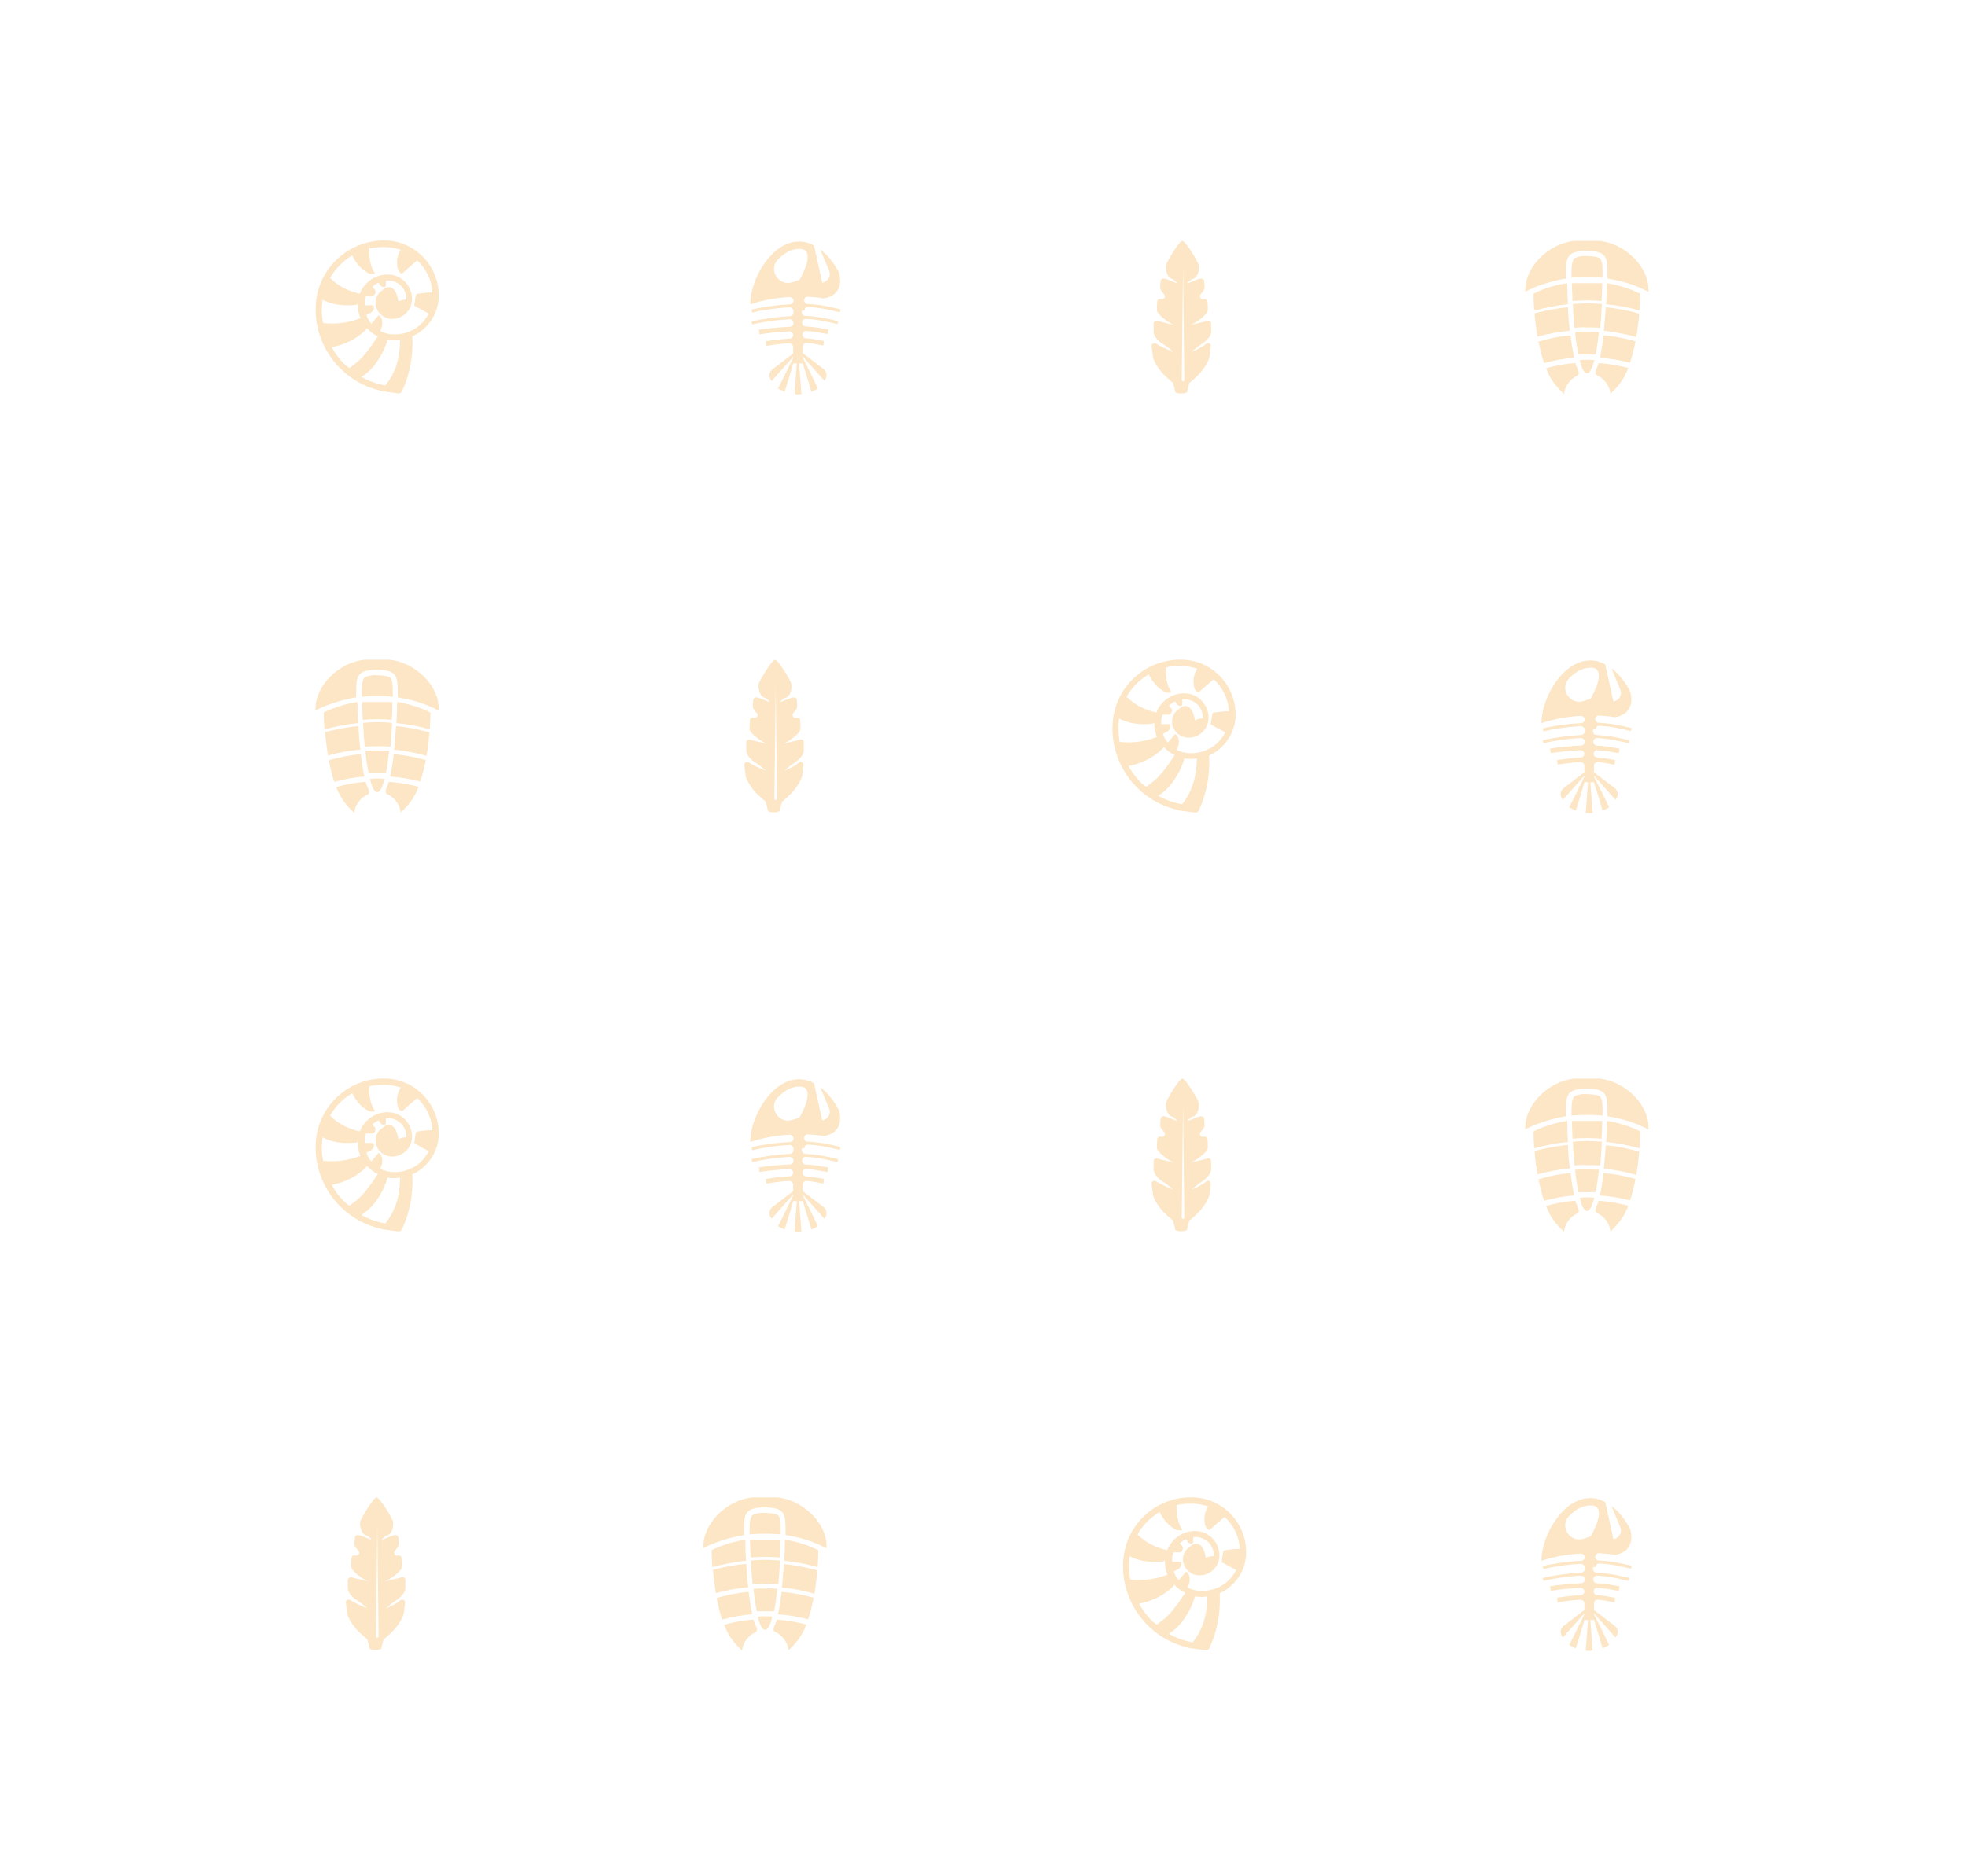 <?xml version="1.0" encoding="utf-8"?>
<!-- Generator: Adobe Illustrator 24.3.0, SVG Export Plug-In . SVG Version: 6.00 Build 0)  -->
<svg version="1.1" id="Layer_1" xmlns="http://www.w3.org/2000/svg" xmlns:xlink="http://www.w3.org/1999/xlink" x="0px" y="0px"
	 viewBox="0 0 595.3 568.5" style="enable-background:new 0 0 595.3 568.5;" xml:space="preserve">
<style type="text/css">
	.st0{fill:#FCE6C5;}
</style>
<g>
	<g>
		<path class="st0" d="M480.8,362.8c0.7,0,1.5,0,2.2,0.1c-0.7,2.7-1.4,4-2.2,4c-0.8,0-1.6-1.3-2.2-4
			C479.3,362.8,480,362.8,480.8,362.8z"/>
		<path class="st0" d="M484.7,362.2c0.2-0.9,0.4-2,0.6-3.2c0.2-1.1,0.3-2.3,0.5-3.6c0,0,0,0,0,0l0,0c3.3,0.3,6.5,0.9,9.7,1.8
			c-0.5,2.3-1,4.5-1.7,6.5c0,0,0,0,0,0c0,0,0,0,0,0C490.8,362.9,487.7,362.4,484.7,362.2z"/>
		<path class="st0" d="M475,346.9C475,346.9,475,346.9,475,346.9c0.1,2.5,0.3,4.9,0.6,7.1c-3.3,0.3-6.6,0.9-9.8,1.8c0,0,0,0,0,0
			c0,0,0,0,0,0c-0.4-2.3-0.7-4.7-0.9-7.1C468.3,347.9,471.6,347.2,475,346.9L475,346.9z"/>
		<path class="st0" d="M486.6,346c0.1-2.1,0.2-4.2,0.2-6.4l0,0c0,0,0,0,0,0v0c5.9,0.9,10.1,3.2,10.1,3.2c0,1.7-0.1,3.5-0.2,5.1
			c0,0,0,0,0,0c0,0,0,0,0,0C493.4,347,490,346.3,486.6,346z"/>
		<path class="st0" d="M475.8,355.4C475.8,355.4,475.8,355.4,475.8,355.4c0.2,1.3,0.3,2.5,0.5,3.6c0.2,1.2,0.4,2.2,0.6,3.2
			c-3.1,0.2-6.1,0.8-9.1,1.6c0,0,0,0,0,0c0,0,0,0,0,0c-0.7-2-1.2-4.2-1.7-6.5C469.3,356.3,472.5,355.7,475.8,355.4L475.8,355.4z"/>
		<path class="st0" d="M474.8,339.6C474.8,339.6,474.8,339.6,474.8,339.6L474.8,339.6c0,2.2,0.1,4.3,0.2,6.4
			c-3.4,0.3-6.8,1-10.2,1.9c0,0,0,0,0,0c0,0,0,0,0,0c-0.1-1.7-0.2-3.4-0.2-5.1C464.7,342.7,468.9,340.5,474.8,339.6L474.8,339.6z"/>
		<path class="st0" d="M485.9,354.1c0.2-2.2,0.4-4.6,0.6-7.1c0,0,0,0,0,0l0,0c3.4,0.3,6.8,1,10.1,1.9c-0.2,2.4-0.5,4.8-0.9,7.1
			c0,0,0,0,0,0c0,0,0,0,0,0C492.5,355,489.2,354.4,485.9,354.1z"/>
		<path class="st0" d="M484.3,363.8C484.3,363.8,484.3,363.8,484.3,363.8L484.3,363.8c3,0.2,6,0.7,9,1.5c-1.5,3.9-3.3,5.7-5.4,7.8
			c0,0,0,0,0,0c0,0,0,0,0,0c-0.3-2.5-1.9-4.6-4.1-5.6c-0.1-0.1-0.2-0.1-0.3-0.2c0,0,0,0,0,0C482.9,366.5,484.1,364.9,484.3,363.8z"
			/>
		<path class="st0" d="M477.3,363.8C477.3,363.8,477.3,363.8,477.3,363.8c0.1,1.1,1.4,2.7,0.9,3.5c0,0,0,0,0,0
			c-0.1,0.1-0.2,0.2-0.3,0.3c-2.2,1-3.8,3.1-4.1,5.6c0,0,0,0,0,0c0,0,0,0,0,0c-2.1-2.1-3.9-3.9-5.4-7.8
			C471.3,364.5,474.3,364,477.3,363.8L477.3,363.8z"/>
		<path class="st0" d="M462.1,341.8c-0.1-7.2,7.1-14.2,14.8-15c0,0,0.1,0,0.2,0c0,0,6.1,0,7.3,0c0.1,0,0.2,0,0.2,0
			c7.7,0.8,15,7.9,14.8,15c0,0.1,0,0.3,0,0.4c0,0,0,0,0,0c0,0,0,0,0,0c-1-0.5-2-1-3-1.4c-3.1-1.3-6.2-2.1-9.4-2.6c0,0,0,0,0,0
			c0,0,0,0,0,0c0,0,0,0,0,0c-0.1-5.9,0.5-8.3-6.3-8.4c-6.8,0.1-6.2,2.5-6.3,8.4c0,0,0,0,0,0c0,0,0,0,0,0c0,0,0,0,0,0
			c-3.2,0.5-6.3,1.4-9.4,2.6c-1,0.4-2,0.9-3,1.4c0,0,0,0,0,0c0,0,0,0,0,0C462.1,342.1,462.1,341.9,462.1,341.8z"/>
		<path class="st0" d="M476.4,345C476.4,345,476.4,345,476.4,345c-0.1-1.8-0.1-3.6-0.2-5.4h0h9.2h0c0,1.8-0.1,3.7-0.2,5.4
			c0,0,0,0,0,0l0,0c-1.5-0.1-2.9-0.2-4.4-0.2C479.3,344.8,477.8,344.9,476.4,345L476.4,345z"/>
		<path class="st0" d="M477,353.1C477,353.1,477,353.1,477,353.1c-0.2-2.2-0.4-4.6-0.5-7.2c1.4-0.1,2.9-0.2,4.4-0.2
			c1.5,0,2.9,0.1,4.4,0.2c-0.1,2.5-0.3,4.9-0.5,7.2c0,0,0,0,0,0l0,0c-1.3-0.1-2.5-0.1-3.8-0.1C479.5,352.9,478.2,353,477,353.1
			L477,353.1z"/>
		<path class="st0" d="M484.4,354.4c-0.3,2.6-0.6,4.9-1,6.8c0,0,0,0,0,0l0,0c-0.2,0-0.4,0-0.6,0c-0.6,0-1.2,0-1.8,0
			c-0.1,0-0.1,0-0.2,0c-0.1,0-0.1,0-0.2,0c-0.6,0-1.2,0-1.8,0c-0.2,0-0.4,0-0.6,0l0,0c0,0,0,0,0,0c-0.4-1.9-0.8-4.2-1-6.8
			c1.2-0.1,2.4-0.1,3.7-0.1C482,354.3,483.2,354.4,484.4,354.4z"/>
		<path class="st0" d="M485.5,338C485.5,338,485.5,338,485.5,338L485.5,338c-0.4,0-0.8-0.1-1.2-0.1c0,0-0.1,0-0.1,0
			c-1.1-0.1-2.3-0.1-3.4-0.1c-1.1,0-2.3,0-3.4,0.1c0,0,0,0-0.1,0c-0.4,0-0.8,0.1-1.2,0.1v0c0,0,0,0,0,0c0-0.5,0-1.1,0-1.6
			c0-1.8,0.2-4.2,1.2-4.4c0.2-0.1,0.3-0.1,0.6-0.2c0.8-0.3,1.9-0.4,2.9-0.3c1,0,2.1,0.1,2.9,0.3c0.2,0.1,0.4,0.1,0.6,0.2
			c1.1,0.2,1.2,2.6,1.2,4.4C485.5,336.9,485.5,337.4,485.5,338z"/>
	</g>
</g>
<path class="st0" d="M483.4,474.8c0-0.6,0.5-1.2,1.2-1.1c3.5,0.2,5.8,0.7,9.5,1.6c0.1-0.3,0.1-0.6,0.2-0.9c-3.8-0.9-6.2-1.4-9.9-1.6
	c-0.6,0-1.1-0.5-1.1-1.1v0c0-0.6,0.5-1.2,1.2-1.1c1.6,0.1,3.1,0.2,4.6,0.5c0,0,6.6-0.4,4.8-7.7c-1.4-2.8-3.4-5.4-5.7-7.1l2.7,6.5
	c0.6,1.5-0.3,3.1-2.1,3.6l-2.5-11.3c-1.4-0.8-3-1.2-4.6-1.2c-8.1,0-14.7,11.2-14.7,19h0c3.9-1.3,7.9-2,11.9-2.2
	c0.6,0,1.2,0.5,1.2,1.1v0c0,0.6-0.5,1.1-1.1,1.1c-3.9,0.2-7.8,0.7-11.6,1.6c0.1,0.3,0.1,0.6,0.2,0.9c3.7-0.9,7.5-1.4,11.3-1.6
	c0.6,0,1.2,0.5,1.2,1.1v0.5c0,0.6-0.5,1.1-1.1,1.1c-3.9,0.2-7.8,0.7-11.6,1.6c0.1,0.3,0.1,0.6,0.2,0.9c3.7-0.9,7.5-1.4,11.3-1.6
	c0.6,0,1.2,0.5,1.2,1.1v0.1c0,0.6-0.5,1.1-1.1,1.1c-2.8,0.1-7,0.5-9.4,0.9c0.1,0.5,0.2,0.9,0.2,1.4c2.3-0.4,6.3-0.8,9-0.9
	c0.6,0,1.2,0.5,1.2,1.1v0c0,0.6-0.5,1.1-1.1,1.1c-2.4,0.1-4.8,0.4-7.2,0.8c0.1,0.5,0.2,0.9,0.2,1.4c2.3-0.4,4.6-0.7,6.9-0.8
	c0.6,0,1.2,0.5,1.2,1.1v0.9v1.1c-2.1,1.6-4.2,3.2-6.3,4.8c-1.1,0.9-1.2,2.5-0.2,3.5l0,0c2.2-2.4,4.3-4.9,6.5-7.3v0.3
	c-1.5,3.1-3,6.2-4.6,9.3c0.7,0.4,1.3,0.7,2,1c0.9-2.9,1.8-5.7,2.6-8.6c0.3,0,0.7,0,1.1,0c-0.2,3.1-0.5,6.2-0.7,9.3
	c0.7,0.1,1.4,0.1,2.1,0c-0.2-3.1-0.5-6.2-0.7-9.3c0.4,0,0.8,0,1.1,0c0.9,2.9,1.8,5.7,2.6,8.6c0.7-0.3,1.3-0.6,2-1
	c-1.5-3.1-3-6.2-4.6-9.3v-0.3c2.2,2.4,4.3,4.9,6.5,7.3c0,0,0,0,0,0c1-1,0.9-2.6-0.2-3.5c-2.1-1.6-4.2-3.2-6.3-4.8v-1.1l0-0.9
	c0-0.6,0.5-1.2,1.2-1.1c1.8,0.1,2.8,0.4,5,0.8c0.1-0.5,0.2-0.9,0.2-1.4c-2.4-0.4-3.4-0.7-5.4-0.8c-0.6,0-1.1-0.5-1.1-1.1l0,0
	c0-0.7,0.6-1.2,1.2-1.1c2.2,0.1,4.1,0.5,6.4,0.9c0.1-0.5,0.2-0.9,0.2-1.4c-2.4-0.4-4.5-0.8-6.8-0.9c-0.6,0-1.1-0.5-1.1-1.1v-0.1
	c0-0.6,0.5-1.2,1.2-1.1c3.5,0.2,5.8,0.7,9.5,1.6c0.1-0.3,0.1-0.6,0.2-0.9c-3.8-0.9-6.2-1.4-9.9-1.6c-0.6,0-1.1-0.5-1.1-1.1V474.8z
	 M481.9,456.1c5.6,0,0,9.4,0,9.4l-2.1,0.7c-4.2,1.4-7.5-3.8-4.4-6.9C477.3,457.3,479.5,456.1,481.9,456.1z"/>
<path class="st0" d="M243.7,347.9c0-0.6,0.5-1.2,1.2-1.1c3.5,0.2,5.8,0.7,9.5,1.6c0.1-0.3,0.1-0.6,0.2-0.9c-3.8-0.9-6.2-1.4-9.9-1.6
	c-0.6,0-1.1-0.5-1.1-1.1v0c0-0.6,0.5-1.2,1.2-1.1c1.6,0.1,3.1,0.2,4.6,0.5c0,0,6.6-0.4,4.8-7.7c-1.4-2.8-3.4-5.4-5.7-7.1l2.7,6.5
	c0.6,1.5-0.3,3.1-2.1,3.6l-2.5-11.3c-1.4-0.8-3-1.2-4.6-1.2c-8.1,0-14.7,11.2-14.7,19h0c3.9-1.3,7.9-2,11.9-2.2
	c0.6,0,1.2,0.5,1.2,1.1v0c0,0.6-0.5,1.1-1.1,1.1c-3.9,0.2-7.8,0.7-11.6,1.6c0.1,0.3,0.1,0.6,0.2,0.9c3.7-0.9,7.5-1.4,11.3-1.6
	c0.6,0,1.2,0.5,1.2,1.1v0.5c0,0.6-0.5,1.1-1.1,1.1c-3.9,0.2-7.8,0.7-11.6,1.6c0.1,0.3,0.1,0.6,0.2,0.9c3.7-0.9,7.5-1.4,11.3-1.6
	c0.6,0,1.2,0.5,1.2,1.1v0.1c0,0.6-0.5,1.1-1.1,1.1c-2.8,0.1-7,0.5-9.4,0.9c0.1,0.5,0.2,0.9,0.2,1.4c2.3-0.4,6.3-0.8,9-0.9
	c0.6,0,1.2,0.5,1.2,1.1v0c0,0.6-0.5,1.1-1.1,1.1c-2.4,0.1-4.8,0.4-7.2,0.8c0.1,0.5,0.2,0.9,0.2,1.4c2.3-0.4,4.6-0.7,6.9-0.8
	c0.6,0,1.2,0.5,1.2,1.1v0.9v1.1c-2.1,1.6-4.2,3.2-6.3,4.8c-1.1,0.9-1.2,2.5-0.2,3.5l0,0c2.2-2.4,4.3-4.9,6.5-7.3v0.3
	c-1.5,3.1-3,6.2-4.6,9.3c0.7,0.4,1.3,0.7,2,1c0.9-2.9,1.8-5.7,2.6-8.6c0.3,0,0.7,0,1.1,0c-0.2,3.1-0.5,6.2-0.7,9.3
	c0.7,0.1,1.4,0.1,2.1,0c-0.2-3.1-0.5-6.2-0.7-9.3c0.4,0,0.8,0,1.1,0c0.9,2.9,1.8,5.7,2.6,8.6c0.7-0.3,1.3-0.6,2-1
	c-1.5-3.1-3-6.2-4.6-9.3v-0.3c2.2,2.4,4.3,4.9,6.5,7.3c0,0,0,0,0,0c1-1,0.9-2.6-0.2-3.5c-2.1-1.6-4.2-3.2-6.3-4.8v-1.1v-0.9
	c0-0.6,0.5-1.2,1.2-1.1c1.8,0.1,2.8,0.4,5,0.8c0.1-0.5,0.2-0.9,0.2-1.4c-2.4-0.4-3.4-0.7-5.4-0.8c-0.6,0-1.1-0.5-1.1-1.1l0,0
	c0-0.7,0.6-1.2,1.2-1.1c2.2,0.1,4.1,0.5,6.4,0.9c0.1-0.5,0.2-0.9,0.2-1.4c-2.4-0.4-4.5-0.8-6.8-0.9c-0.6,0-1.1-0.5-1.1-1.1v-0.1
	c0-0.6,0.5-1.2,1.2-1.1c3.5,0.2,5.8,0.7,9.5,1.6c0.1-0.3,0.1-0.6,0.2-0.9c-3.8-0.9-6.2-1.4-9.9-1.6c-0.6,0-1.1-0.5-1.1-1.1V347.9z
	 M242.2,329.2c5.6,0,0,9.4,0,9.4l-2.1,0.7c-4.2,1.4-7.5-3.8-4.4-6.9C237.6,330.4,239.9,329.2,242.2,329.2z"/>
<path class="st0" d="M340.3,472.8c-0.9,12.6,7.8,23.8,19.8,26.4c0,0,0,0.1,0,0.1c1.8,0.2,3.5,0.5,5.3,0.7c0.3,0,0.9-0.3,1-0.7
	c2.4-5.2,3.4-10.7,3.1-16.6c1.2-0.5,2.4-1.3,3.4-2.2c2.7-2.4,4.3-5.6,4.6-9.2c0-0.4,0-0.8,0-1.1c0-8.6-6.7-15.9-15.4-16.5
	C350.8,453,341.1,461.5,340.3,472.8z M342.1,472.9c0-0.5,0.1-0.9,0.1-1.4c3.1,1.6,6.4,1.9,9.9,1.6c0.3,0,0.6-0.2,0.8-0.3
	c0,1.5,0.2,2.9,0.8,4.3c-3.6,1.4-7.3,1.9-11.3,1.5C342.1,476.7,342,474.8,342.1,472.9z M347.9,489.9c-1.1-1.2-2-2.6-2.8-4
	c3.3-0.7,6.4-1.9,9.1-4.2c0.9-0.7,1.4-1.2,1.6-1.6c0.9,1.1,2,1.9,3.3,2.5c-0.1,0.2-0.3,0.3-0.4,0.5c-1.3,2.1-2.8,4.1-4.4,5.9
	c-1.1,1.2-2.5,2.2-3.8,3.2C349.5,491.6,348.6,490.8,347.9,489.9z M361.3,497.6c-2.5-0.5-5-1.3-7.2-2.6c1.9-1.2,3.4-2.7,4.7-4.6
	c1.4-2,2.5-4.2,3.2-6.7c0.4,0.1,0.8,0.1,1.2,0.1c0.9,0.1,1.8,0,2.6-0.1C365.7,489,364.5,493.7,361.3,497.6z M362,455.6
	c1.4,0.1,2.7,0.4,4,0.8c-0.8,1.3-1.2,2.7-1.1,4.3c0.1,1.2,0.2,2.4,1.5,2.9c1.6-1.4,3-2.7,4.6-4c2.7,2.5,4.4,5.9,4.6,9.7
	c-1.5,0-3.1,0.2-4.6,0.4c-0.2,0-0.5,0.5-0.5,0.8c-0.2,1-0.3,2-0.4,2.8c1.5,0.8,2.9,1.6,4.4,2.4c-0.7,1.3-1.6,2.5-2.7,3.5
	c-2.3,2-5.3,3-8.4,2.8c-1.3-0.1-2.5-0.4-3.6-1c1-2,0.8-4.1-0.5-4.8c-0.7,0.8-1.4,1.7-2.2,2.6c-0.7-0.8-1.2-1.7-1.5-2.7
	c0.5-0.2,0.9-0.4,1.4-0.7c0.7-0.5,1.2-1.3,0.7-2.2c-0.9,0-1.7,0-2.6,0c0-0.3,0-0.6,0-0.9c0-0.7,0.2-1.4,0.4-2c0.7,0,1.3,0.1,2,0
	c0.7-0.1,1.1-1.3,0.7-1.8c-0.3-0.3-0.5-0.6-0.8-0.9c0,0,0.1,0,0.1-0.1c0.6-0.5,1.2-0.9,1.8-1.2c0,0.1,0.1,0.2,0.1,0.2
	c0.4,0.6,0.8,1.4,1.8,1.1c0.2,0,0.3-0.3,0.3-0.5c0-0.5,0-0.9,0-1.4c0.3,0,0.7,0,1.1,0c1.5,0.1,2.8,0.8,3.8,1.9
	c0.9,1.1,1.4,2.5,1.3,3.9c-0.5-0.1-1.3,0.1-2.4,0.5c-0.8-4.9-3.2-5-4.9-3.3c-1.1,0.7-1.9,1.9-2,3.3c-0.1,1.3,0.3,2.6,1.2,3.6
	c0.9,1,2.1,1.6,3.4,1.7c3.3,0.2,6.2-2.3,6.4-5.6c0.1-1.9-0.5-3.8-1.8-5.3c-1.3-1.5-3.1-2.4-5-2.5c-4-0.3-7.6,2.2-9,5.8
	c-3.4-0.8-6.4-2.2-9-4.8c1.6-2.8,3.9-5.1,6.7-6.8c1.2,2.4,2.8,4.3,5,5.4c0.5,0.3,1.1,0.1,1.7,0.2c0-0.1,0.1-0.2,0.1-0.3
	c-1.4-2.2-1.7-4.6-1.6-7.4C358.3,455.6,360.1,455.5,362,455.6z"/>
<path class="st0" d="M361,360.4c0.9-0.8,1.9-1.6,2.8-2.2c1.8-1.1,3-2.6,3.1-3.7c0-0.3,0-0.6,0-0.9c0-0.6,0-1.2,0-1.8
	c0-0.6-0.5-1-1.1-0.8c-1.7,0.5-3.5,0.8-5.2,1.3c0.8-0.7-0.8,0.3,0,0c1.7-0.6,5.3-3.3,5.3-4.5c0-0.3,0-0.6,0-0.8c0-0.6,0-1.2-0.1-1.8
	c0-0.5-0.6-0.9-1.1-0.8c0,0,0,0-0.1,0c-0.8,0.3-1.4-0.8-0.9-1.4c0.7-0.8,1.2-1.5,1.2-1.9c0-0.2,0-0.3,0-0.5c0-0.5-0.1-1.1-0.1-1.6
	c0-0.5-0.5-0.8-1-0.8c-1.3,0.2-2.7,1.1-4.1,1.4c0.6-0.6,1.1-1.2,1.7-1.3c1.3-0.3,1.9-2.4,1.8-3.6c0-0.2,0-0.3,0-0.5
	c-0.1-0.8-4-7.4-5-7.4c-1,0-4.9,6.7-5,7.4c0,0.2,0,0.3,0,0.5c-0.1,1.1,0.6,3.3,1.8,3.6c0.6,0.1,1.1,0.7,1.7,1.3
	c-1.4-0.3-2.7-1.2-4.1-1.4c-0.5-0.1-0.9,0.3-1,0.8c0,0.5-0.1,1.1-0.1,1.6c0,0.2,0,0.3,0,0.5c0,0.4,0.5,1.1,1.2,1.9
	c0.6,0.6,0,1.6-0.9,1.4c0,0,0,0-0.1,0c-0.5-0.2-1.1,0.2-1.1,0.8c0,0.6-0.1,1.2-0.1,1.8c0,0.3,0,0.6,0,0.8c0,1.2,3.6,3.9,5.3,4.5
	c0.8,0.3-0.8-0.7,0,0c-1.7-0.5-3.5-0.8-5.2-1.3c-0.5-0.1-1.1,0.3-1.1,0.8c0,0.6,0,1.2,0,1.8c0,0.3,0,0.6,0,0.9
	c0.1,1.1,1.3,2.7,3.1,3.7c0.9,0.5,1.9,1.4,2.8,2.2c-1.7-0.7-3.4-1.4-5.2-2.5c-0.6-0.4-1.4,0.1-1.3,0.8c0.1,0.6,0.1,1.1,0.2,1.7
	c0.1,0.5,0.2,1.1,0.2,1.6c0.2,1.1,1.5,3.4,3.2,5.2c1,1,2,1.9,2.9,2.6c0.2,0.9,0.4,1.5,0.6,2.4c-0.4,1.1,4.1,1.1,3.7,0
	c0.2-0.9,0.4-1.5,0.6-2.4c1-0.7,1.9-1.6,2.9-2.6c1.7-1.8,3-4.1,3.2-5.2c0.1-0.5,0.2-1.1,0.2-1.6c0.1-0.6,0.2-1.1,0.2-1.7
	c0.1-0.7-0.7-1.2-1.3-0.8C364.4,358.9,362.7,359.7,361,360.4z M358.8,368.9c0,0.2-0.2,0.4-0.4,0.4c-0.2,0-0.4-0.2-0.4-0.4l0.4-34.3
	c0-0.2-0.2,0,0,0c0.2,0,0-0.2,0,0L358.8,368.9z"/>
<g>
	<g>
		<path class="st0" d="M231.8,489.7c0.7,0,1.5,0,2.2,0.1c-0.7,2.7-1.4,4-2.2,4c-0.8,0-1.6-1.3-2.2-4
			C230.3,489.7,231.1,489.7,231.8,489.7z"/>
		<path class="st0" d="M235.7,489.1c0.2-0.9,0.4-2,0.6-3.2c0.2-1.1,0.3-2.3,0.5-3.6c0,0,0,0,0,0v0c3.3,0.3,6.5,0.9,9.7,1.8
			c-0.5,2.3-1,4.5-1.7,6.5c0,0,0,0,0,0c0,0,0,0,0,0C241.8,489.8,238.7,489.3,235.7,489.1z"/>
		<path class="st0" d="M226.1,473.8C226.1,473.8,226.1,473.8,226.1,473.8c0.1,2.5,0.3,4.9,0.6,7.1c-3.3,0.3-6.6,0.9-9.8,1.8
			c0,0,0,0,0,0c0,0,0,0,0,0c-0.4-2.3-0.7-4.7-0.9-7.1C219.3,474.8,222.7,474.1,226.1,473.8L226.1,473.8z"/>
		<path class="st0" d="M237.6,472.9c0.1-2.1,0.2-4.2,0.2-6.4l0,0c0,0,0,0,0,0v0c5.9,0.9,10.1,3.2,10.1,3.2c0,1.7-0.1,3.5-0.2,5.1
			c0,0,0,0,0,0c0,0,0,0,0,0C244.4,473.9,241,473.2,237.6,472.9z"/>
		<path class="st0" d="M226.8,482.3C226.8,482.3,226.8,482.3,226.8,482.3c0.2,1.3,0.3,2.5,0.5,3.6c0.2,1.2,0.4,2.2,0.6,3.2
			c-3.1,0.2-6.1,0.8-9.1,1.6c0,0,0,0,0,0c0,0,0,0,0,0c-0.7-2-1.2-4.2-1.7-6.5C220.3,483.2,223.6,482.6,226.8,482.3L226.8,482.3z"/>
		<path class="st0" d="M225.8,466.5C225.8,466.5,225.8,466.5,225.8,466.5L225.8,466.5c0,2.2,0.1,4.3,0.2,6.4
			c-3.4,0.3-6.8,1-10.2,1.9c0,0,0,0,0,0c0,0,0,0,0,0c-0.1-1.7-0.2-3.4-0.2-5.1C215.7,469.6,219.9,467.4,225.8,466.5L225.8,466.5z"/>
		<path class="st0" d="M236.9,481c0.2-2.2,0.4-4.6,0.6-7.1c0,0,0,0,0,0v0c3.4,0.3,6.8,1,10.1,1.9c-0.2,2.4-0.5,4.8-0.9,7.1
			c0,0,0,0,0,0c0,0,0,0,0,0C243.5,481.9,240.2,481.3,236.9,481z"/>
		<path class="st0" d="M235.3,490.7C235.3,490.7,235.3,490.7,235.3,490.7L235.3,490.7c3,0.2,6,0.7,9,1.5c-1.5,3.9-3.3,5.7-5.4,7.8
			c0,0,0,0,0,0c0,0,0,0,0,0c-0.3-2.5-1.9-4.6-4.1-5.6c-0.1-0.1-0.2-0.1-0.3-0.2c0,0,0,0,0,0C233.9,493.4,235.2,491.9,235.3,490.7z"
			/>
		<path class="st0" d="M228.3,490.7C228.3,490.7,228.3,490.7,228.3,490.7c0.1,1.1,1.4,2.7,0.9,3.5c0,0,0,0,0,0
			c-0.1,0.1-0.2,0.2-0.3,0.3c-2.2,1-3.8,3.1-4.1,5.6c0,0,0,0,0,0c0,0,0,0,0,0c-2.1-2.1-3.9-3.9-5.4-7.8
			C222.3,491.4,225.3,490.9,228.3,490.7L228.3,490.7z"/>
		<path class="st0" d="M213.1,468.7c-0.1-7.2,7.1-14.2,14.8-15c0,0,0.1,0,0.2,0c0,0,6.1,0,7.3,0c0.1,0,0.2,0,0.2,0
			c7.7,0.8,15,7.9,14.8,15c0,0.1,0,0.3,0,0.4c0,0,0,0,0,0c0,0,0,0,0,0c-1-0.5-2-1-3-1.4c-3.1-1.3-6.2-2.1-9.4-2.6c0,0,0,0,0,0
			c0,0,0,0,0,0c0,0,0,0,0,0c-0.1-5.9,0.5-8.3-6.3-8.4c-6.8,0.1-6.2,2.5-6.3,8.4c0,0,0,0,0,0c0,0,0,0,0,0c0,0,0,0,0,0
			c-3.2,0.5-6.3,1.4-9.4,2.6c-1,0.4-2,0.9-3,1.4c0,0,0,0,0,0c0,0,0,0,0,0C213.1,469,213.1,468.8,213.1,468.7z"/>
		<path class="st0" d="M227.4,471.9C227.4,471.9,227.4,471.9,227.4,471.9c-0.1-1.8-0.1-3.6-0.2-5.4h0h9.2h0c0,1.8-0.1,3.7-0.2,5.4
			c0,0,0,0,0,0v0c-1.5-0.1-2.9-0.2-4.4-0.2S228.9,471.8,227.4,471.9L227.4,471.9z"/>
		<path class="st0" d="M228,480C228,480,228,480,228,480c-0.2-2.2-0.4-4.6-0.5-7.2c1.4-0.1,2.9-0.2,4.4-0.2c1.5,0,2.9,0.1,4.4,0.2
			c-0.1,2.5-0.3,4.9-0.5,7.2c0,0,0,0,0,0v0c-1.3-0.1-2.5-0.1-3.8-0.1C230.5,479.8,229.3,479.9,228,480L228,480z"/>
		<path class="st0" d="M235.5,481.4c-0.3,2.6-0.6,4.9-1,6.8c0,0,0,0,0,0l0,0c-0.2,0-0.4,0-0.6,0c-0.6,0-1.2,0-1.8,0
			c-0.1,0-0.1,0-0.2,0s-0.1,0-0.2,0c-0.6,0-1.2,0-1.8,0c-0.2,0-0.4,0-0.6,0l0,0c0,0,0,0,0,0c-0.4-1.9-0.8-4.2-1-6.8
			c1.2-0.1,2.4-0.1,3.7-0.1C233,481.2,234.2,481.3,235.5,481.4z"/>
		<path class="st0" d="M236.5,464.9C236.5,464.9,236.5,464.9,236.5,464.9L236.5,464.9c-0.4,0-0.8-0.1-1.2-0.1c0,0-0.1,0-0.1,0
			c-1.1-0.1-2.3-0.1-3.4-0.1c-1.1,0-2.3,0-3.4,0.1c0,0,0,0-0.1,0c-0.4,0-0.8,0.1-1.2,0.1v0c0,0,0,0,0,0c0-0.5,0-1.1,0-1.6
			c0-1.8,0.2-4.2,1.2-4.4c0.2-0.1,0.3-0.1,0.6-0.2c0.8-0.3,1.9-0.4,2.9-0.3c1,0,2.1,0.1,2.9,0.3c0.2,0.1,0.4,0.1,0.6,0.2
			c1.1,0.2,1.2,2.6,1.2,4.4C236.5,463.8,236.5,464.3,236.5,464.9z"/>
	</g>
</g>
<path class="st0" d="M95.7,345.9c-0.9,12.6,7.8,23.8,19.8,26.4c0,0,0,0.1,0,0.1c1.8,0.2,3.5,0.5,5.3,0.7c0.3,0,0.9-0.3,1-0.7
	c2.4-5.2,3.4-10.7,3.1-16.6c1.2-0.5,2.4-1.3,3.4-2.2c2.7-2.4,4.3-5.6,4.6-9.2c0-0.4,0-0.8,0-1.1c0-8.6-6.7-15.9-15.4-16.5
	C106.3,326.1,96.5,334.6,95.7,345.9z M97.6,346c0-0.5,0.1-0.9,0.1-1.4c3.1,1.6,6.4,1.9,9.9,1.6c0.3,0,0.6-0.2,0.8-0.3
	c0,1.5,0.2,2.9,0.8,4.3c-3.6,1.4-7.3,1.9-11.3,1.5C97.5,349.8,97.4,347.9,97.6,346z M103.3,363c-1.1-1.2-2-2.6-2.8-4
	c3.3-0.7,6.4-1.9,9.1-4.2c0.9-0.7,1.4-1.2,1.6-1.6c0.9,1.1,2,1.9,3.3,2.5c-0.1,0.2-0.3,0.3-0.4,0.5c-1.3,2.1-2.8,4.1-4.4,5.9
	c-1.1,1.2-2.5,2.2-3.8,3.2C104.9,364.7,104.1,363.9,103.3,363z M116.7,370.7c-2.5-0.5-5-1.3-7.2-2.6c1.9-1.2,3.4-2.7,4.7-4.6
	c1.4-2,2.5-4.2,3.2-6.7c0.4,0.1,0.8,0.1,1.2,0.1c0.9,0.1,1.8,0,2.6-0.1C121.2,362.1,119.9,366.8,116.7,370.7z M117.4,328.7
	c1.4,0.1,2.7,0.4,4,0.8c-0.8,1.3-1.2,2.7-1.1,4.3c0.1,1.2,0.2,2.4,1.5,2.9c1.6-1.4,3-2.7,4.6-4c2.7,2.5,4.4,5.9,4.6,9.7
	c-1.5,0-3.1,0.2-4.6,0.4c-0.2,0-0.5,0.5-0.5,0.8c-0.2,1-0.3,2-0.4,2.8c1.5,0.8,2.9,1.6,4.4,2.4c-0.7,1.3-1.6,2.5-2.7,3.5
	c-2.3,2-5.3,3-8.4,2.8c-1.3-0.1-2.5-0.4-3.6-1c1-2,0.8-4.1-0.5-4.8c-0.7,0.8-1.4,1.7-2.2,2.6c-0.7-0.8-1.2-1.7-1.5-2.7
	c0.5-0.2,0.9-0.4,1.4-0.7c0.7-0.5,1.2-1.3,0.7-2.2c-0.9,0-1.7,0-2.6,0c0-0.3,0-0.6,0-0.9c0-0.7,0.2-1.4,0.4-2c0.7,0,1.3,0.1,2,0
	c0.7-0.1,1.1-1.3,0.7-1.8c-0.3-0.3-0.5-0.6-0.8-0.9c0,0,0.1,0,0.1-0.1c0.6-0.5,1.2-0.9,1.8-1.2c0,0.1,0.1,0.2,0.1,0.2
	c0.4,0.6,0.8,1.4,1.8,1.1c0.2,0,0.3-0.3,0.3-0.5c0-0.5,0-0.9,0-1.4c0.3,0,0.7,0,1.1,0c1.5,0.1,2.8,0.8,3.8,1.9
	c0.9,1.1,1.4,2.5,1.3,3.9c-0.5-0.1-1.3,0.1-2.4,0.5c-0.8-4.9-3.2-5-4.9-3.3c-1.1,0.7-1.9,1.9-2,3.3c-0.1,1.3,0.3,2.6,1.2,3.6
	c0.9,1,2.1,1.6,3.4,1.7c3.3,0.2,6.2-2.3,6.4-5.6c0.1-1.9-0.5-3.8-1.8-5.3c-1.3-1.5-3.1-2.4-5-2.5c-4-0.3-7.6,2.2-9,5.8
	c-3.4-0.8-6.4-2.2-9-4.8c1.6-2.8,3.9-5.1,6.7-6.8c1.2,2.4,2.8,4.3,5,5.4c0.5,0.3,1.1,0.1,1.7,0.2c0-0.1,0.1-0.2,0.1-0.3
	c-1.4-2.2-1.7-4.6-1.6-7.4C113.7,328.7,115.5,328.6,117.4,328.7z"/>
<path class="st0" d="M116.9,487.3c0.9-0.8,1.9-1.6,2.8-2.2c1.8-1.1,3-2.6,3.1-3.7c0-0.3,0-0.6,0-0.9c0-0.6,0-1.2,0-1.8
	c0-0.6-0.5-1-1.1-0.8c-1.7,0.5-3.5,0.8-5.2,1.3c0.8-0.7-0.8,0.3,0,0c1.7-0.6,5.3-3.3,5.3-4.5c0-0.3,0-0.6,0-0.8c0-0.6,0-1.2-0.1-1.8
	c0-0.5-0.6-0.9-1.1-0.8c0,0,0,0-0.1,0c-0.8,0.3-1.4-0.8-0.9-1.4c0.7-0.8,1.2-1.5,1.2-1.9c0-0.2,0-0.3,0-0.5c0-0.5-0.1-1.1-0.1-1.6
	c0-0.5-0.5-0.8-1-0.8c-1.3,0.2-2.7,1.1-4.1,1.4c0.6-0.6,1.1-1.2,1.7-1.3c1.3-0.3,1.9-2.4,1.8-3.6c0-0.2,0-0.3,0-0.5
	c-0.1-0.8-4-7.4-5-7.4c-1,0-4.9,6.7-5,7.4c0,0.2,0,0.3,0,0.5c-0.1,1.1,0.6,3.3,1.8,3.6c0.6,0.1,1.1,0.7,1.7,1.3
	c-1.4-0.3-2.7-1.2-4.1-1.4c-0.5-0.1-0.9,0.3-1,0.8c0,0.5-0.1,1.1-0.1,1.6c0,0.2,0,0.3,0,0.5c0,0.4,0.5,1.1,1.2,1.9
	c0.6,0.6,0,1.6-0.9,1.4c0,0,0,0-0.1,0c-0.5-0.2-1.1,0.2-1.1,0.8c0,0.6-0.1,1.2-0.1,1.8c0,0.3,0,0.6,0,0.8c0,1.2,3.6,3.9,5.3,4.5
	c0.8,0.3-0.8-0.7,0,0c-1.7-0.5-3.5-0.8-5.2-1.3c-0.5-0.1-1.1,0.3-1.1,0.8c0,0.6,0,1.2,0,1.8c0,0.3,0,0.6,0,0.9
	c0.1,1.1,1.3,2.7,3.1,3.7c0.9,0.5,1.9,1.4,2.8,2.2c-1.7-0.7-3.4-1.4-5.2-2.5c-0.6-0.4-1.4,0.1-1.3,0.8c0.1,0.6,0.1,1.1,0.2,1.7
	c0.1,0.5,0.2,1,0.2,1.6c0.2,1.1,1.5,3.4,3.2,5.2c1,1,2,1.9,2.9,2.6c0.2,0.9,0.4,1.5,0.6,2.4c-0.4,1.1,4.1,1.1,3.7,0
	c0.2-0.9,0.4-1.5,0.6-2.4c1-0.7,1.9-1.6,2.9-2.6c1.7-1.8,3-4.1,3.2-5.2c0.1-0.5,0.2-1.1,0.2-1.6c0.1-0.6,0.2-1.1,0.2-1.7
	c0.1-0.7-0.7-1.2-1.3-0.8C120.3,485.8,118.6,486.6,116.9,487.3z M114.7,495.8c0,0.2-0.2,0.4-0.4,0.4s-0.4-0.2-0.4-0.4l0.4-34.3
	c0-0.2-0.2,0,0,0c0.2,0,0-0.2,0,0L114.7,495.8z"/>
<g>
	<g>
		<path class="st0" d="M480.8,109c0.7,0,1.5,0,2.2,0.1c-0.7,2.7-1.4,4-2.2,4c-0.8,0-1.6-1.3-2.2-4C479.3,109,480,109,480.8,109z"/>
		<path class="st0" d="M484.7,108.4c0.2-0.9,0.4-2,0.6-3.2c0.2-1.1,0.3-2.3,0.5-3.6c0,0,0,0,0,0v0c3.3,0.3,6.5,0.9,9.7,1.8
			c-0.5,2.3-1,4.5-1.7,6.5c0,0,0,0,0,0c0,0,0,0,0,0C490.8,109.1,487.7,108.6,484.7,108.4z"/>
		<path class="st0" d="M475,93.1C475,93.1,475,93.1,475,93.1c0.1,2.5,0.3,4.9,0.6,7.1c-3.3,0.3-6.6,0.9-9.8,1.8c0,0,0,0,0,0
			c0,0,0,0,0,0c-0.4-2.3-0.7-4.7-0.9-7.1C468.3,94.1,471.6,93.4,475,93.1L475,93.1z"/>
		<path class="st0" d="M486.6,92.2c0.1-2.1,0.2-4.2,0.2-6.4l0,0c0,0,0,0,0,0v0c5.9,0.9,10.1,3.2,10.1,3.2c0,1.7-0.1,3.5-0.2,5.1
			c0,0,0,0,0,0c0,0,0,0,0,0C493.4,93.1,490,92.5,486.6,92.2z"/>
		<path class="st0" d="M475.8,101.6C475.8,101.6,475.8,101.6,475.8,101.6c0.2,1.3,0.3,2.5,0.5,3.6c0.2,1.2,0.4,2.2,0.6,3.2
			c-3.1,0.2-6.1,0.8-9.1,1.6c0,0,0,0,0,0c0,0,0,0,0,0c-0.7-2-1.2-4.2-1.7-6.5C469.3,102.5,472.5,101.9,475.8,101.6L475.8,101.6z"/>
		<path class="st0" d="M474.8,85.8C474.8,85.8,474.8,85.8,474.8,85.8L474.8,85.8c0,2.2,0.1,4.3,0.2,6.4c-3.4,0.3-6.8,1-10.2,1.9
			c0,0,0,0,0,0c0,0,0,0,0,0c-0.1-1.7-0.2-3.4-0.2-5.1C464.7,88.9,468.9,86.6,474.8,85.8L474.8,85.8z"/>
		<path class="st0" d="M485.9,100.2c0.2-2.2,0.4-4.6,0.6-7.1c0,0,0,0,0,0v0c3.4,0.3,6.8,1,10.1,1.9c-0.2,2.4-0.5,4.8-0.9,7.1
			c0,0,0,0,0,0c0,0,0,0,0,0C492.5,101.2,489.2,100.6,485.9,100.2z"/>
		<path class="st0" d="M484.3,110C484.3,110,484.3,110,484.3,110L484.3,110c3,0.2,6,0.7,9,1.5c-1.5,3.9-3.3,5.7-5.4,7.8c0,0,0,0,0,0
			c0,0,0,0,0,0c-0.3-2.5-1.9-4.6-4.1-5.6c-0.1-0.1-0.2-0.1-0.3-0.2c0,0,0,0,0,0C482.9,112.7,484.1,111.1,484.3,110z"/>
		<path class="st0" d="M477.3,110C477.3,110,477.3,110,477.3,110c0.1,1.1,1.4,2.7,0.9,3.5c0,0,0,0,0,0c-0.1,0.1-0.2,0.2-0.3,0.3
			c-2.2,1-3.8,3.1-4.1,5.6c0,0,0,0,0,0c0,0,0,0,0,0c-2.1-2.1-3.9-3.9-5.4-7.8C471.3,110.7,474.3,110.2,477.3,110L477.3,110z"/>
		<path class="st0" d="M462.1,88c-0.1-7.2,7.1-14.2,14.8-15c0,0,0.1,0,0.2,0c0,0,6.1,0,7.3,0c0.1,0,0.2,0,0.2,0
			c7.7,0.8,15,7.9,14.8,15c0,0.1,0,0.3,0,0.4c0,0,0,0,0,0c0,0,0,0,0,0c-1-0.5-2-1-3-1.4c-3.1-1.3-6.2-2.1-9.4-2.6c0,0,0,0,0,0
			c0,0,0,0,0,0c0,0,0,0,0,0c-0.1-5.9,0.5-8.3-6.3-8.4c-6.8,0.1-6.2,2.5-6.3,8.4c0,0,0,0,0,0c0,0,0,0,0,0c0,0,0,0,0,0
			c-3.2,0.5-6.3,1.4-9.4,2.6c-1,0.4-2,0.9-3,1.4c0,0,0,0,0,0c0,0,0,0,0,0C462.1,88.2,462.1,88.1,462.1,88z"/>
		<path class="st0" d="M476.4,91.2C476.4,91.2,476.4,91.2,476.4,91.2c-0.1-1.8-0.1-3.6-0.2-5.4h0h9.2h0c0,1.8-0.1,3.7-0.2,5.4
			c0,0,0,0,0,0v0c-1.5-0.1-2.9-0.2-4.4-0.2C479.3,91,477.8,91.1,476.4,91.2L476.4,91.2z"/>
		<path class="st0" d="M477,99.3C477,99.3,477,99.3,477,99.3c-0.2-2.2-0.4-4.6-0.5-7.2c1.4-0.1,2.9-0.2,4.4-0.2
			c1.5,0,2.9,0.1,4.4,0.2c-0.1,2.5-0.3,4.9-0.5,7.2c0,0,0,0,0,0v0c-1.3-0.1-2.5-0.1-3.8-0.1C479.5,99.1,478.2,99.2,477,99.3
			L477,99.3z"/>
		<path class="st0" d="M484.4,100.6c-0.3,2.6-0.6,4.9-1,6.8c0,0,0,0,0,0l0,0c-0.2,0-0.4,0-0.6,0c-0.6,0-1.2,0-1.8,0
			c-0.1,0-0.1,0-0.2,0c-0.1,0-0.1,0-0.2,0c-0.6,0-1.2,0-1.8,0c-0.2,0-0.4,0-0.6,0l0,0c0,0,0,0,0,0c-0.4-1.9-0.8-4.2-1-6.8
			c1.2-0.1,2.4-0.1,3.7-0.1C482,100.5,483.2,100.5,484.4,100.6z"/>
		<path class="st0" d="M485.5,84.1C485.5,84.1,485.5,84.1,485.5,84.1L485.5,84.1c-0.4,0-0.8-0.1-1.2-0.1c0,0-0.1,0-0.1,0
			c-1.1-0.1-2.3-0.1-3.4-0.1c-1.1,0-2.3,0-3.4,0.1c0,0,0,0-0.1,0c-0.4,0-0.8,0.1-1.2,0.1v0c0,0,0,0,0,0c0-0.5,0-1.1,0-1.6
			c0-1.8,0.2-4.2,1.2-4.4c0.2-0.1,0.3-0.1,0.6-0.2c0.8-0.3,1.9-0.4,2.9-0.3c1,0,2.1,0.1,2.9,0.3c0.2,0.1,0.4,0.1,0.6,0.2
			c1.1,0.2,1.2,2.6,1.2,4.4C485.5,83.1,485.5,83.6,485.5,84.1z"/>
	</g>
</g>
<path class="st0" d="M483.4,221c0-0.6,0.5-1.2,1.2-1.1c3.5,0.2,5.8,0.7,9.5,1.6c0.1-0.3,0.1-0.6,0.2-0.9c-3.8-0.9-6.2-1.4-9.9-1.6
	c-0.6,0-1.1-0.5-1.1-1.1v0c0-0.6,0.5-1.2,1.2-1.1c1.6,0.1,3.1,0.2,4.6,0.5c0,0,6.6-0.4,4.8-7.7c-1.4-2.8-3.4-5.4-5.7-7.1l2.7,6.5
	c0.6,1.5-0.3,3.1-2.1,3.6l-2.5-11.3c-1.4-0.8-3-1.2-4.6-1.2c-8.1,0-14.7,11.2-14.7,19h0c3.9-1.3,7.9-2,11.9-2.2
	c0.6,0,1.2,0.5,1.2,1.1v0c0,0.6-0.5,1.1-1.1,1.1c-3.9,0.2-7.8,0.7-11.6,1.6c0.1,0.3,0.1,0.6,0.2,0.9c3.7-0.9,7.5-1.4,11.3-1.6
	c0.6,0,1.2,0.5,1.2,1.1v0.5c0,0.6-0.5,1.1-1.1,1.1c-3.9,0.2-7.8,0.7-11.6,1.6c0.1,0.3,0.1,0.6,0.2,0.9c3.7-0.9,7.5-1.4,11.3-1.6
	c0.6,0,1.2,0.5,1.2,1.1v0.1c0,0.6-0.5,1.1-1.1,1.1c-2.8,0.1-7,0.5-9.4,0.9c0.1,0.5,0.2,0.9,0.2,1.4c2.3-0.4,6.3-0.8,9-0.9
	c0.6,0,1.2,0.5,1.2,1.1v0c0,0.6-0.5,1.1-1.1,1.1c-2.4,0.1-4.8,0.4-7.2,0.8c0.1,0.5,0.2,0.9,0.2,1.4c2.3-0.4,4.6-0.7,6.9-0.8
	c0.6,0,1.2,0.5,1.2,1.1v0.9v1.1c-2.1,1.6-4.2,3.2-6.3,4.8c-1.1,0.9-1.2,2.5-0.2,3.5l0,0c2.2-2.4,4.3-4.9,6.5-7.3v0.3
	c-1.5,3.1-3,6.2-4.6,9.3c0.7,0.4,1.3,0.7,2,1c0.9-2.9,1.8-5.7,2.6-8.6c0.3,0,0.7,0,1.1,0c-0.2,3.1-0.5,6.2-0.7,9.3
	c0.7,0.1,1.4,0.1,2.1,0c-0.2-3.1-0.5-6.2-0.7-9.3c0.4,0,0.8,0,1.1,0c0.9,2.9,1.8,5.7,2.6,8.6c0.7-0.3,1.3-0.6,2-1
	c-1.5-3.1-3-6.2-4.6-9.3v-0.3c2.2,2.4,4.3,4.9,6.5,7.3c0,0,0,0,0,0c1-1,0.9-2.6-0.2-3.5c-2.1-1.6-4.2-3.2-6.3-4.8v-1.1l0-0.9
	c0-0.6,0.5-1.2,1.2-1.1c1.8,0.1,2.8,0.4,5,0.8c0.1-0.5,0.2-0.9,0.2-1.4c-2.4-0.4-3.4-0.7-5.4-0.8c-0.6,0-1.1-0.5-1.1-1.1l0,0
	c0-0.7,0.6-1.2,1.2-1.1c2.2,0.1,4.1,0.5,6.4,0.9c0.1-0.5,0.2-0.9,0.2-1.4c-2.4-0.4-4.5-0.8-6.8-0.9c-0.6,0-1.1-0.5-1.1-1.1v-0.1
	c0-0.6,0.5-1.2,1.2-1.1c3.5,0.2,5.8,0.7,9.5,1.6c0.1-0.3,0.1-0.6,0.2-0.9c-3.8-0.9-6.2-1.4-9.9-1.6c-0.6,0-1.1-0.5-1.1-1.1V221z
	 M481.9,202.3c5.6,0,0,9.4,0,9.4l-2.1,0.7c-4.2,1.4-7.5-3.8-4.4-6.9C477.3,203.5,479.5,202.3,481.9,202.3z"/>
<path class="st0" d="M243.7,94.1c0-0.6,0.5-1.2,1.2-1.1c3.5,0.2,5.8,0.7,9.5,1.6c0.1-0.3,0.1-0.6,0.2-0.9c-3.8-0.9-6.2-1.4-9.9-1.6
	c-0.6,0-1.1-0.5-1.1-1.1v0c0-0.6,0.5-1.2,1.2-1.1c1.6,0.1,3.1,0.2,4.6,0.5c0,0,6.6-0.4,4.8-7.7c-1.4-2.8-3.4-5.4-5.7-7.1l2.7,6.5
	c0.6,1.5-0.3,3.1-2.1,3.6l-2.5-11.3c-1.4-0.8-3-1.2-4.6-1.2c-8.1,0-14.7,11.2-14.7,19h0c3.9-1.3,7.9-2,11.9-2.2
	c0.6,0,1.2,0.5,1.2,1.1v0c0,0.6-0.5,1.1-1.1,1.1c-3.9,0.2-7.8,0.7-11.6,1.6c0.1,0.3,0.1,0.6,0.2,0.9c3.7-0.9,7.5-1.4,11.3-1.6
	c0.6,0,1.2,0.5,1.2,1.1v0.5c0,0.6-0.5,1.1-1.1,1.1c-3.9,0.2-7.8,0.7-11.6,1.6c0.1,0.3,0.1,0.6,0.2,0.9c3.7-0.9,7.5-1.4,11.3-1.6
	c0.6,0,1.2,0.5,1.2,1.1v0.1c0,0.6-0.5,1.1-1.1,1.1c-2.8,0.1-7,0.5-9.4,0.9c0.1,0.5,0.2,0.9,0.2,1.4c2.3-0.4,6.3-0.8,9-0.9
	c0.6,0,1.2,0.5,1.2,1.1v0c0,0.6-0.5,1.1-1.1,1.1c-2.4,0.1-4.8,0.4-7.2,0.8c0.1,0.5,0.2,0.9,0.2,1.4c2.3-0.4,4.6-0.7,6.9-0.8
	c0.6,0,1.2,0.5,1.2,1.1v0.9v1.1c-2.1,1.6-4.2,3.2-6.3,4.8c-1.1,0.9-1.2,2.5-0.2,3.5l0,0c2.2-2.4,4.3-4.9,6.5-7.3v0.3
	c-1.5,3.1-3,6.2-4.6,9.3c0.7,0.4,1.3,0.7,2,1c0.9-2.9,1.8-5.7,2.6-8.6c0.3,0,0.7,0,1.1,0c-0.2,3.1-0.5,6.2-0.7,9.3
	c0.7,0.1,1.4,0.1,2.1,0c-0.2-3.1-0.5-6.2-0.7-9.3c0.4,0,0.8,0,1.1,0c0.9,2.9,1.8,5.7,2.6,8.6c0.7-0.3,1.3-0.6,2-1
	c-1.5-3.1-3-6.2-4.6-9.3V108c2.2,2.4,4.3,4.9,6.5,7.3c0,0,0,0,0,0c1-1,0.9-2.6-0.2-3.5c-2.1-1.6-4.2-3.2-6.3-4.8v-1.1v-0.9
	c0-0.6,0.5-1.2,1.2-1.1c1.8,0.1,2.8,0.4,5,0.8c0.1-0.5,0.2-0.9,0.2-1.4c-2.4-0.4-3.4-0.7-5.4-0.8c-0.6,0-1.1-0.5-1.1-1.1l0,0
	c0-0.7,0.6-1.2,1.2-1.1c2.2,0.1,4.1,0.5,6.4,0.9c0.1-0.5,0.2-0.9,0.2-1.4c-2.4-0.4-4.5-0.8-6.8-0.9c-0.6,0-1.1-0.5-1.1-1.1v-0.1
	c0-0.6,0.5-1.2,1.2-1.1c3.5,0.2,5.8,0.7,9.5,1.6c0.1-0.3,0.1-0.6,0.2-0.9c-3.8-0.9-6.2-1.4-9.9-1.6c-0.6,0-1.1-0.5-1.1-1.1V94.1z
	 M242.2,75.4c5.6,0,0,9.4,0,9.4l-2.1,0.7c-4.2,1.4-7.5-3.8-4.4-6.9C237.6,76.6,239.9,75.4,242.2,75.4z"/>
<path class="st0" d="M337.1,219c-0.9,12.6,7.8,23.8,19.8,26.4c0,0,0,0.1,0,0.1c1.8,0.2,3.5,0.5,5.3,0.7c0.3,0,0.9-0.3,1-0.7
	c2.4-5.2,3.4-10.7,3.1-16.6c1.2-0.5,2.4-1.3,3.4-2.2c2.7-2.4,4.3-5.6,4.6-9.2c0-0.4,0-0.8,0-1.1c0-8.6-6.7-15.9-15.4-16.5
	C347.6,199.2,337.9,207.7,337.1,219z M338.9,219.1c0-0.5,0.1-0.9,0.1-1.4c3.1,1.6,6.4,1.9,9.9,1.6c0.3,0,0.6-0.2,0.8-0.3
	c0,1.5,0.2,2.9,0.8,4.3c-3.6,1.4-7.3,1.9-11.3,1.5C338.9,222.9,338.8,221,338.9,219.1z M344.7,236.1c-1.1-1.2-2-2.6-2.8-4
	c3.3-0.7,6.4-1.9,9.1-4.2c0.9-0.7,1.4-1.2,1.6-1.6c0.9,1.1,2,1.9,3.3,2.5c-0.1,0.2-0.3,0.3-0.4,0.5c-1.3,2.1-2.8,4.1-4.4,5.9
	c-1.1,1.2-2.5,2.2-3.8,3.2C346.3,237.8,345.4,237,344.7,236.1z M358.1,243.7c-2.5-0.5-5-1.3-7.2-2.6c1.9-1.2,3.4-2.7,4.7-4.6
	c1.4-2,2.5-4.2,3.2-6.7c0.4,0.1,0.8,0.1,1.2,0.1c0.9,0.1,1.8,0,2.6-0.1C362.5,235.2,361.2,239.9,358.1,243.7z M358.7,201.8
	c1.4,0.1,2.7,0.4,4,0.8c-0.8,1.3-1.2,2.7-1.1,4.3c0.1,1.2,0.2,2.4,1.5,2.9c1.6-1.4,3-2.7,4.6-4c2.7,2.5,4.4,5.9,4.6,9.7
	c-1.5,0-3.1,0.2-4.6,0.4c-0.2,0-0.5,0.5-0.5,0.8c-0.2,1-0.3,2-0.4,2.8c1.5,0.8,2.9,1.6,4.4,2.4c-0.7,1.3-1.6,2.5-2.7,3.5
	c-2.3,2-5.3,3-8.4,2.8c-1.3-0.1-2.5-0.4-3.6-1c1-2,0.8-4.1-0.5-4.8c-0.7,0.8-1.4,1.7-2.2,2.6c-0.7-0.8-1.2-1.7-1.5-2.7
	c0.5-0.2,0.9-0.4,1.4-0.7c0.7-0.5,1.2-1.3,0.7-2.2c-0.9,0-1.7,0-2.6,0c0-0.3,0-0.6,0-0.9c0-0.7,0.2-1.4,0.4-2c0.7,0,1.3,0.1,2,0
	c0.7-0.1,1.1-1.3,0.7-1.8c-0.3-0.3-0.5-0.6-0.8-0.9c0,0,0.1,0,0.1-0.1c0.6-0.5,1.2-0.9,1.8-1.2c0,0.1,0.1,0.2,0.1,0.2
	c0.4,0.6,0.8,1.4,1.8,1.1c0.2,0,0.3-0.3,0.3-0.5c0-0.5,0-0.9,0-1.4c0.3,0,0.7,0,1.1,0c1.5,0.1,2.8,0.8,3.8,1.9
	c0.9,1.1,1.4,2.5,1.3,3.9c-0.5-0.1-1.3,0.1-2.4,0.5c-0.8-4.9-3.2-5-4.9-3.3c-1.1,0.7-1.9,1.9-2,3.3c-0.1,1.3,0.3,2.6,1.2,3.6
	c0.9,1,2.1,1.6,3.4,1.7c3.3,0.2,6.2-2.3,6.4-5.6c0.1-1.9-0.5-3.8-1.8-5.3c-1.3-1.5-3.1-2.4-5-2.5c-4-0.3-7.6,2.2-9,5.8
	c-3.4-0.8-6.4-2.2-9-4.8c1.6-2.8,3.9-5.1,6.7-6.8c1.2,2.4,2.8,4.3,5,5.4c0.5,0.3,1.1,0.1,1.7,0.2c0-0.1,0.1-0.2,0.1-0.3
	c-1.4-2.2-1.7-4.6-1.6-7.4C355,201.8,356.9,201.7,358.7,201.8z"/>
<path class="st0" d="M361,106.6c0.9-0.8,1.9-1.6,2.8-2.2c1.8-1.1,3-2.6,3.1-3.7c0-0.3,0-0.6,0-0.9c0-0.6,0-1.2,0-1.8
	c0-0.6-0.5-1-1.1-0.8c-1.7,0.5-3.5,0.8-5.2,1.3c0.8-0.7-0.8,0.3,0,0c1.7-0.6,5.3-3.3,5.3-4.5c0-0.3,0-0.6,0-0.8c0-0.6,0-1.2-0.1-1.8
	c0-0.5-0.6-0.9-1.1-0.8c0,0,0,0-0.1,0c-0.8,0.3-1.4-0.8-0.9-1.4c0.7-0.8,1.2-1.5,1.2-1.9c0-0.2,0-0.3,0-0.5c0-0.5-0.1-1.1-0.1-1.6
	c0-0.5-0.5-0.8-1-0.8c-1.3,0.2-2.7,1.1-4.1,1.4c0.6-0.6,1.1-1.2,1.7-1.3c1.3-0.3,1.9-2.4,1.8-3.6c0-0.2,0-0.3,0-0.5
	c-0.1-0.8-4-7.4-5-7.4c-1,0-4.9,6.7-5,7.4c0,0.2,0,0.3,0,0.5c-0.1,1.1,0.6,3.3,1.8,3.6c0.6,0.1,1.1,0.7,1.7,1.3
	c-1.4-0.3-2.7-1.2-4.1-1.4c-0.5-0.1-0.9,0.3-1,0.8c0,0.5-0.1,1.1-0.1,1.6c0,0.2,0,0.3,0,0.5c0,0.4,0.5,1.1,1.2,1.9
	c0.6,0.6,0,1.6-0.9,1.4c0,0,0,0-0.1,0c-0.5-0.2-1.1,0.2-1.1,0.8c0,0.6-0.1,1.2-0.1,1.8c0,0.3,0,0.6,0,0.8c0,1.2,3.6,3.9,5.3,4.5
	c0.8,0.3-0.8-0.7,0,0c-1.7-0.5-3.5-0.8-5.2-1.3c-0.5-0.1-1.1,0.3-1.1,0.8c0,0.6,0,1.2,0,1.8c0,0.3,0,0.6,0,0.9
	c0.1,1.1,1.3,2.7,3.1,3.7c0.9,0.5,1.9,1.4,2.8,2.2c-1.7-0.7-3.4-1.4-5.2-2.5c-0.6-0.4-1.4,0.1-1.3,0.8c0.1,0.6,0.1,1.1,0.2,1.7
	c0.1,0.5,0.2,1.1,0.2,1.6c0.2,1.1,1.5,3.4,3.2,5.2c1,1,2,1.9,2.9,2.6c0.2,0.9,0.4,1.5,0.6,2.4c-0.4,1.1,4.1,1.1,3.7,0
	c0.2-0.9,0.4-1.5,0.6-2.4c1-0.7,1.9-1.6,2.9-2.6c1.7-1.8,3-4.1,3.2-5.2c0.1-0.5,0.2-1.1,0.2-1.6c0.1-0.6,0.2-1.1,0.2-1.7
	c0.1-0.7-0.7-1.2-1.3-0.8C364.4,105.1,362.7,105.9,361,106.6z M358.8,115.1c0,0.2-0.2,0.4-0.4,0.4c-0.2,0-0.4-0.2-0.4-0.4l0.4-34.3
	c0-0.2-0.2,0,0,0c0.2,0,0-0.2,0,0L358.8,115.1z"/>
<g>
	<g>
		<path class="st0" d="M114.3,235.9c0.7,0,1.5,0,2.2,0.1c-0.7,2.7-1.4,4-2.2,4c-0.8,0-1.6-1.3-2.2-4
			C112.8,235.9,113.5,235.9,114.3,235.9z"/>
		<path class="st0" d="M118.2,235.3c0.2-0.9,0.4-2,0.6-3.2c0.2-1.1,0.3-2.3,0.5-3.6c0,0,0,0,0,0v0c3.3,0.3,6.5,0.9,9.7,1.8
			c-0.5,2.3-1,4.5-1.7,6.5c0,0,0,0,0,0c0,0,0,0,0,0C124.3,236,121.2,235.5,118.2,235.3z"/>
		<path class="st0" d="M108.6,220C108.6,220,108.6,220,108.6,220c0.1,2.5,0.3,4.9,0.6,7.1c-3.3,0.3-6.6,0.9-9.8,1.8c0,0,0,0,0,0
			c0,0,0,0,0,0c-0.4-2.3-0.7-4.7-0.9-7.1C101.8,221,105.2,220.3,108.6,220L108.6,220z"/>
		<path class="st0" d="M120.1,219.1c0.1-2.1,0.2-4.2,0.2-6.4l0,0c0,0,0,0,0,0v0c5.9,0.9,10.1,3.2,10.1,3.2c0,1.7-0.1,3.5-0.2,5.1
			c0,0,0,0,0,0c0,0,0,0,0,0C126.9,220,123.5,219.4,120.1,219.1z"/>
		<path class="st0" d="M109.3,228.5C109.3,228.5,109.3,228.5,109.3,228.5c0.2,1.3,0.3,2.5,0.5,3.6c0.2,1.2,0.4,2.2,0.6,3.2
			c-3.1,0.2-6.1,0.8-9.1,1.6c0,0,0,0,0,0c0,0,0,0,0,0c-0.7-2-1.2-4.2-1.7-6.5C102.8,229.4,106.1,228.8,109.3,228.5L109.3,228.5z"/>
		<path class="st0" d="M108.3,212.7C108.3,212.7,108.3,212.7,108.3,212.7L108.3,212.7c0,2.2,0.1,4.3,0.2,6.4
			c-3.4,0.3-6.8,1-10.2,1.9c0,0,0,0,0,0c0,0,0,0,0,0c-0.1-1.7-0.2-3.4-0.2-5.1C98.2,215.8,102.4,213.6,108.3,212.7L108.3,212.7z"/>
		<path class="st0" d="M119.4,227.1c0.2-2.2,0.4-4.6,0.6-7.1c0,0,0,0,0,0v0c3.4,0.3,6.8,1,10.1,1.9c-0.2,2.4-0.5,4.8-0.9,7.1
			c0,0,0,0,0,0c0,0,0,0,0,0C126,228.1,122.7,227.5,119.4,227.1z"/>
		<path class="st0" d="M117.8,236.9C117.8,236.9,117.8,236.9,117.8,236.9L117.8,236.9c3,0.2,6,0.7,9,1.5c-1.5,3.9-3.3,5.7-5.4,7.8
			c0,0,0,0,0,0c0,0,0,0,0,0c-0.3-2.5-1.9-4.6-4.1-5.6c-0.1-0.1-0.2-0.1-0.3-0.2c0,0,0,0,0,0C116.4,239.6,117.6,238,117.8,236.9z"/>
		<path class="st0" d="M110.8,236.9C110.8,236.9,110.8,236.9,110.8,236.9c0.1,1.1,1.4,2.7,0.9,3.5c0,0,0,0,0,0
			c-0.1,0.1-0.2,0.2-0.3,0.3c-2.2,1-3.8,3.1-4.1,5.6c0,0,0,0,0,0c0,0,0,0,0,0c-2.1-2.1-3.9-3.9-5.4-7.8
			C104.8,237.6,107.8,237.1,110.8,236.9L110.8,236.9z"/>
		<path class="st0" d="M95.6,214.9c-0.1-7.2,7.1-14.2,14.8-15c0,0,0.1,0,0.2,0c0,0,6.1,0,7.3,0c0.1,0,0.2,0,0.2,0
			c7.7,0.8,15,7.9,14.8,15c0,0.1,0,0.3,0,0.4c0,0,0,0,0,0c0,0,0,0,0,0c-1-0.5-2-1-3-1.4c-3.1-1.3-6.2-2.1-9.4-2.6c0,0,0,0,0,0
			c0,0,0,0,0,0c0,0,0,0,0,0c-0.1-5.9,0.5-8.3-6.3-8.4c-6.8,0.1-6.2,2.5-6.3,8.4c0,0,0,0,0,0c0,0,0,0,0,0c0,0,0,0,0,0
			c-3.2,0.5-6.3,1.4-9.4,2.6c-1,0.4-2,0.9-3,1.4c0,0,0,0,0,0c0,0,0,0,0,0C95.6,215.2,95.6,215,95.6,214.9z"/>
		<path class="st0" d="M109.9,218.1C109.9,218.1,109.9,218.1,109.9,218.1c-0.1-1.8-0.1-3.6-0.2-5.4h0h9.2h0c0,1.8-0.1,3.7-0.2,5.4
			c0,0,0,0,0,0v0c-1.5-0.1-2.9-0.2-4.4-0.2C112.8,217.9,111.4,218,109.9,218.1L109.9,218.1z"/>
		<path class="st0" d="M110.5,226.2C110.5,226.2,110.5,226.2,110.5,226.2c-0.2-2.2-0.4-4.6-0.5-7.2c1.4-0.1,2.9-0.2,4.4-0.2
			c1.5,0,2.9,0.1,4.4,0.2c-0.1,2.5-0.3,4.9-0.5,7.2c0,0,0,0,0,0v0c-1.3-0.1-2.5-0.1-3.8-0.1S111.8,226.1,110.5,226.2L110.5,226.2z"
			/>
		<path class="st0" d="M117.9,227.5c-0.3,2.6-0.6,4.9-1,6.8c0,0,0,0,0,0l0,0c-0.2,0-0.4,0-0.6,0c-0.6,0-1.2,0-1.8,0
			c-0.1,0-0.1,0-0.2,0c-0.1,0-0.1,0-0.2,0c-0.6,0-1.2,0-1.8,0c-0.2,0-0.4,0-0.6,0l0,0c0,0,0,0,0,0c-0.4-1.9-0.8-4.2-1-6.8
			c1.2-0.1,2.4-0.1,3.7-0.1C115.5,227.4,116.7,227.5,117.9,227.5z"/>
		<path class="st0" d="M119,211.1C119,211.1,119,211.1,119,211.1L119,211.1c-0.4,0-0.8-0.1-1.2-0.1c0,0-0.1,0-0.1,0
			c-1.1-0.1-2.3-0.1-3.4-0.1c-1.1,0-2.3,0-3.4,0.1c0,0,0,0-0.1,0c-0.4,0-0.8,0.1-1.2,0.1v0c0,0,0,0,0,0c0-0.5,0-1.1,0-1.6
			c0-1.8,0.2-4.2,1.2-4.4c0.2-0.1,0.3-0.1,0.6-0.2c0.8-0.3,1.9-0.4,2.9-0.3c1,0,2.1,0.1,2.9,0.3c0.2,0.1,0.4,0.1,0.6,0.2
			c1.1,0.2,1.2,2.6,1.2,4.4C119,210,119,210.5,119,211.1z"/>
	</g>
</g>
<path class="st0" d="M95.7,92c-0.9,12.6,7.8,23.8,19.8,26.4c0,0,0,0.1,0,0.1c1.8,0.2,3.5,0.5,5.3,0.7c0.3,0,0.9-0.3,1-0.7
	c2.4-5.2,3.4-10.7,3.1-16.6c1.2-0.5,2.4-1.3,3.4-2.2c2.7-2.4,4.3-5.6,4.6-9.2c0-0.4,0-0.8,0-1.1c0-8.6-6.7-15.9-15.4-16.5
	C106.3,72.3,96.5,80.8,95.7,92z M97.6,92.2c0-0.5,0.1-0.9,0.1-1.4c3.1,1.6,6.4,1.9,9.9,1.6c0.3,0,0.6-0.2,0.8-0.3
	c0,1.5,0.2,2.9,0.8,4.3c-3.6,1.4-7.3,1.9-11.3,1.5C97.5,96,97.4,94.1,97.6,92.2z M103.3,109.2c-1.1-1.2-2-2.6-2.8-4
	c3.3-0.7,6.4-1.9,9.1-4.2c0.9-0.7,1.4-1.2,1.6-1.6c0.9,1.1,2,1.9,3.3,2.5c-0.1,0.2-0.3,0.3-0.4,0.5c-1.3,2.1-2.8,4.1-4.4,5.9
	c-1.1,1.2-2.5,2.2-3.8,3.2C104.9,110.9,104.1,110.1,103.3,109.2z M116.7,116.8c-2.5-0.5-5-1.3-7.2-2.6c1.9-1.2,3.4-2.7,4.7-4.6
	c1.4-2,2.5-4.2,3.2-6.7c0.4,0.1,0.8,0.1,1.2,0.1c0.9,0.1,1.8,0,2.6-0.1C121.2,108.3,119.9,113,116.7,116.8z M117.4,74.9
	c1.4,0.1,2.7,0.4,4,0.8c-0.8,1.3-1.2,2.7-1.1,4.3c0.1,1.2,0.2,2.4,1.5,2.9c1.6-1.4,3-2.7,4.6-4c2.7,2.5,4.4,5.9,4.6,9.7
	c-1.5,0-3.1,0.2-4.6,0.4c-0.2,0-0.5,0.5-0.5,0.8c-0.2,1-0.3,2-0.4,2.8c1.5,0.8,2.9,1.6,4.4,2.4c-0.7,1.3-1.6,2.5-2.7,3.5
	c-2.3,2-5.3,3-8.4,2.8c-1.3-0.1-2.5-0.4-3.6-1c1-2,0.8-4.1-0.5-4.8c-0.7,0.8-1.4,1.7-2.2,2.6c-0.7-0.8-1.2-1.7-1.5-2.7
	c0.5-0.2,0.9-0.4,1.4-0.7c0.7-0.5,1.2-1.3,0.7-2.2c-0.9,0-1.7,0-2.6,0c0-0.3,0-0.6,0-0.9c0-0.7,0.2-1.4,0.4-2c0.7,0,1.3,0.1,2,0
	c0.7-0.1,1.1-1.3,0.7-1.8c-0.3-0.3-0.5-0.6-0.8-0.9c0,0,0.1,0,0.1-0.1c0.6-0.5,1.2-0.9,1.8-1.2c0,0.1,0.1,0.2,0.1,0.2
	c0.4,0.6,0.8,1.4,1.8,1.1c0.2,0,0.3-0.3,0.3-0.5c0-0.5,0-0.9,0-1.4c0.3,0,0.7,0,1.1,0c1.5,0.1,2.8,0.8,3.8,1.9
	c0.9,1.1,1.4,2.5,1.3,3.9c-0.5-0.1-1.3,0.1-2.4,0.5c-0.8-4.9-3.2-5-4.9-3.3c-1.1,0.7-1.9,1.9-2,3.3c-0.1,1.3,0.3,2.6,1.2,3.6
	c0.9,1,2.1,1.6,3.4,1.7c3.3,0.2,6.2-2.3,6.4-5.6c0.1-1.9-0.5-3.8-1.8-5.3c-1.3-1.5-3.1-2.4-5-2.5c-4-0.3-7.6,2.2-9,5.8
	c-3.4-0.8-6.4-2.2-9-4.8c1.6-2.8,3.9-5.1,6.7-6.8c1.2,2.4,2.8,4.3,5,5.4c0.5,0.3,1.1,0.1,1.7,0.2c0-0.1,0.1-0.2,0.1-0.3
	c-1.4-2.2-1.7-4.6-1.6-7.4C113.7,74.9,115.5,74.8,117.4,74.9z"/>
<path class="st0" d="M237.6,233.5c0.9-0.8,1.9-1.6,2.8-2.2c1.8-1.1,3-2.6,3.1-3.7c0-0.3,0-0.6,0-0.9c0-0.6,0-1.2,0-1.8
	c0-0.6-0.5-1-1.1-0.8c-1.7,0.5-3.5,0.8-5.2,1.3c0.8-0.7-0.8,0.3,0,0c1.7-0.6,5.3-3.3,5.3-4.5c0-0.3,0-0.6,0-0.8c0-0.6,0-1.2-0.1-1.8
	c0-0.5-0.6-0.9-1.1-0.8c0,0,0,0-0.1,0c-0.8,0.3-1.4-0.8-0.9-1.4c0.7-0.8,1.2-1.5,1.2-1.9c0-0.2,0-0.3,0-0.5c0-0.5-0.1-1.1-0.1-1.6
	c0-0.5-0.5-0.8-1-0.8c-1.3,0.2-2.7,1.1-4.1,1.4c0.6-0.6,1.1-1.2,1.7-1.3c1.3-0.3,1.9-2.4,1.8-3.6c0-0.2,0-0.3,0-0.5
	c-0.1-0.8-4-7.4-5-7.4c-1,0-4.9,6.7-5,7.4c0,0.2,0,0.3,0,0.5c-0.1,1.1,0.6,3.3,1.8,3.6c0.6,0.1,1.1,0.7,1.7,1.3
	c-1.4-0.3-2.7-1.2-4.1-1.4c-0.5-0.1-0.9,0.3-1,0.8c0,0.5-0.1,1.1-0.1,1.6c0,0.2,0,0.3,0,0.5c0,0.4,0.5,1.1,1.2,1.9
	c0.6,0.6,0,1.6-0.9,1.4c0,0,0,0-0.1,0c-0.5-0.2-1.1,0.2-1.1,0.8c0,0.6-0.1,1.2-0.1,1.8c0,0.3,0,0.6,0,0.8c0,1.2,3.6,3.9,5.3,4.5
	c0.8,0.3-0.8-0.7,0,0c-1.7-0.5-3.5-0.8-5.2-1.3c-0.5-0.1-1.1,0.3-1.1,0.8c0,0.6,0,1.2,0,1.8c0,0.3,0,0.6,0,0.9
	c0.1,1.1,1.3,2.7,3.1,3.7c0.9,0.5,1.9,1.4,2.8,2.2c-1.7-0.7-3.4-1.4-5.2-2.5c-0.6-0.4-1.4,0.1-1.3,0.8c0.1,0.6,0.1,1.1,0.2,1.7
	c0.1,0.5,0.2,1.1,0.2,1.6c0.2,1.1,1.5,3.4,3.2,5.2c1,1,2,1.9,2.9,2.6c0.2,0.9,0.4,1.5,0.6,2.4c-0.4,1.1,4.1,1.1,3.7,0
	c0.2-0.9,0.4-1.5,0.6-2.4c1-0.7,1.9-1.6,2.9-2.6c1.7-1.8,3-4.1,3.2-5.2c0.1-0.5,0.2-1.1,0.2-1.6c0.1-0.6,0.2-1.1,0.2-1.7
	c0.1-0.7-0.7-1.2-1.3-0.8C241.1,232,239.3,232.8,237.6,233.5z M235.4,242c0,0.2-0.2,0.4-0.4,0.4c-0.2,0-0.4-0.2-0.4-0.4l0.4-34.3
	c0-0.2-0.2,0,0,0c0.2,0,0-0.2,0,0L235.4,242z"/>
</svg>
